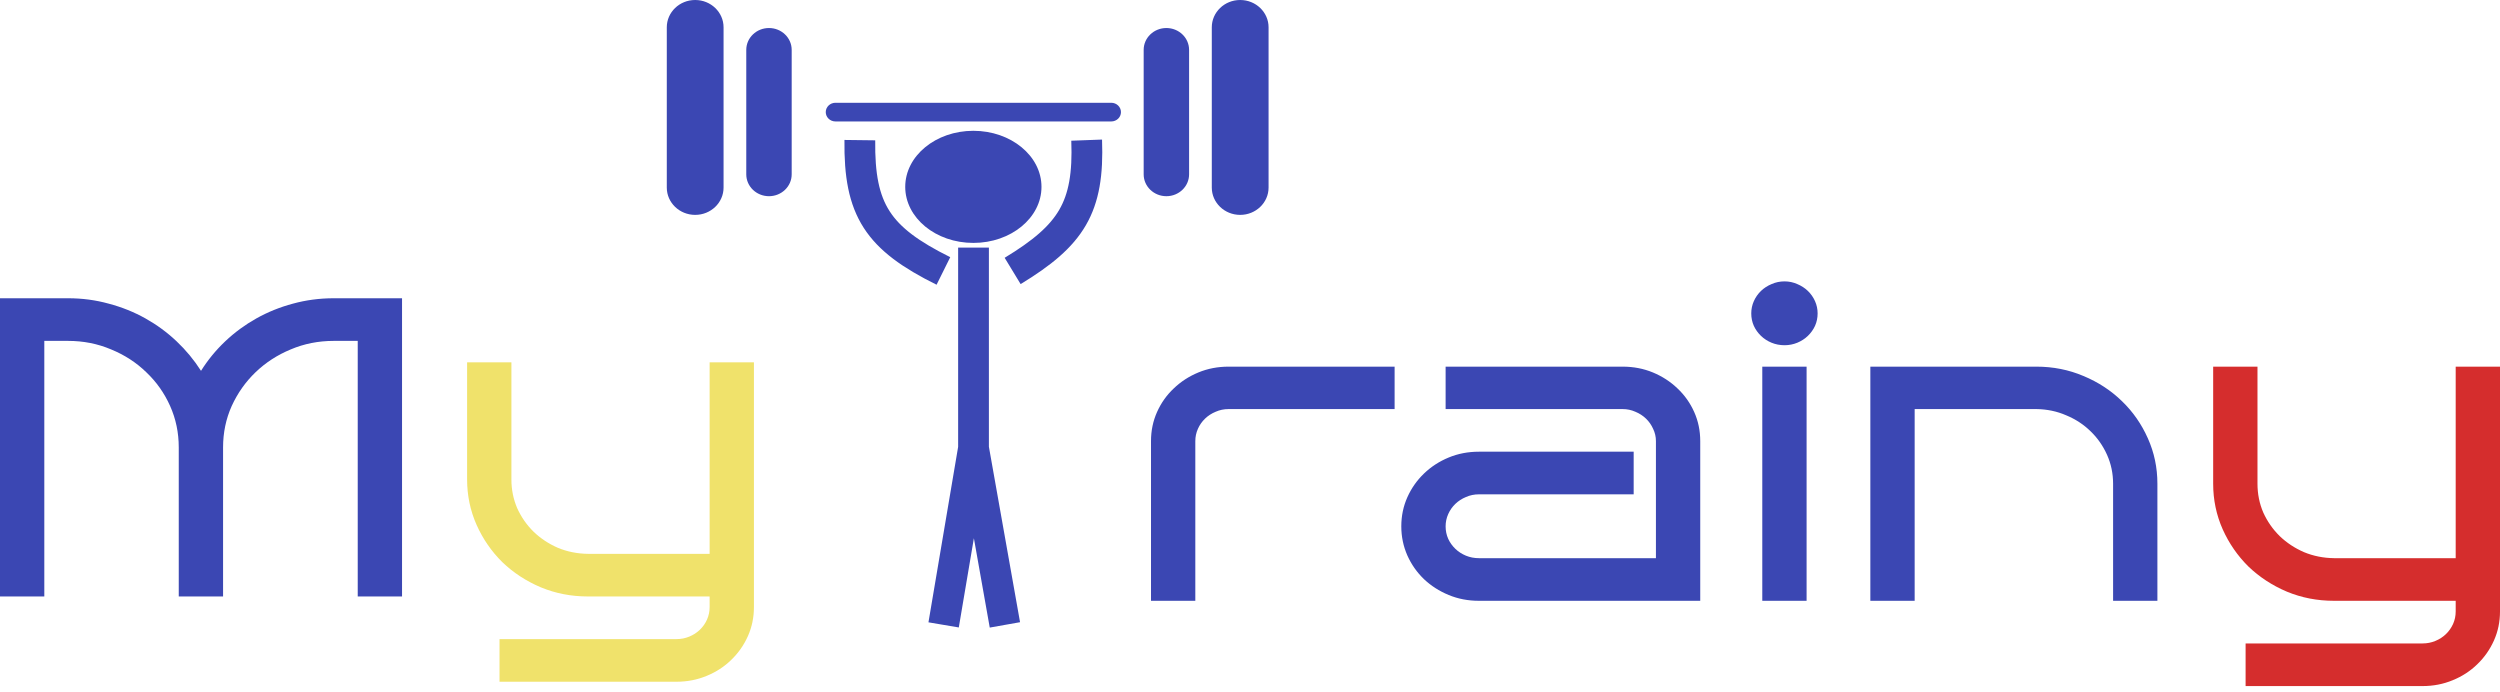 <svg width="325" height="90" viewBox="0 0 325 90" fill="none" xmlns="http://www.w3.org/2000/svg">
<path d="M28.999 77.541H23.238V58.157C23.238 56.247 22.864 54.453 22.114 52.777C21.365 51.101 20.335 49.641 19.023 48.398C17.731 47.136 16.204 46.145 14.443 45.424C12.701 44.685 10.837 44.316 8.851 44.316H5.76V77.541H0V38.773H8.851C10.687 38.773 12.448 39.008 14.134 39.476C15.839 39.927 17.431 40.567 18.911 41.396C20.391 42.225 21.74 43.216 22.957 44.37C24.175 45.523 25.233 46.803 26.132 48.208C27.013 46.803 28.062 45.523 29.28 44.37C30.497 43.216 31.846 42.225 33.326 41.396C34.806 40.567 36.389 39.927 38.075 39.476C39.779 39.008 41.55 38.773 43.386 38.773H52.265V77.541H46.505V44.316H43.386C41.4 44.316 39.536 44.685 37.794 45.424C36.052 46.145 34.525 47.136 33.214 48.398C31.921 49.641 30.891 51.101 30.123 52.777C29.373 54.453 28.999 56.247 28.999 58.157V77.541Z" fill="#3B47B3"/>
<path d="M98.011 78.919C98.011 80.271 97.748 81.533 97.224 82.704C96.699 83.876 95.978 84.903 95.06 85.786C94.161 86.669 93.093 87.363 91.857 87.868C90.639 88.372 89.337 88.625 87.951 88.625H64.938V83.083H87.951C88.532 83.083 89.084 82.975 89.609 82.758C90.133 82.542 90.592 82.245 90.986 81.866C91.379 81.488 91.688 81.046 91.913 80.541C92.138 80.037 92.25 79.496 92.25 78.919V77.541H76.43C74.257 77.541 72.215 77.144 70.305 76.351C68.394 75.54 66.727 74.45 65.303 73.08C63.898 71.692 62.783 70.079 61.959 68.241C61.135 66.384 60.723 64.411 60.723 62.32V47.1H66.483V62.32C66.483 63.654 66.736 64.907 67.242 66.078C67.766 67.232 68.478 68.25 69.377 69.133C70.276 69.998 71.326 70.692 72.524 71.215C73.742 71.719 75.044 71.981 76.43 71.999H92.25V47.1H98.011V78.919Z" fill="#EDDD51" fill-opacity="0.85"/>
<path d="M94.063 3.55C94.063 1.59 92.411 0 90.373 0C88.335 0 86.683 1.59 86.683 3.55V24.385C86.683 26.346 88.335 27.935 90.373 27.935C92.411 27.935 94.063 26.346 94.063 24.385V3.55Z" fill="#3B47B3"/>
<path d="M144.463 13.36H108.61C107.913 13.36 107.348 13.904 107.348 14.575C107.348 15.246 107.913 15.789 108.61 15.789H144.463C145.16 15.789 145.725 15.246 145.725 14.575C145.725 13.904 145.16 13.36 144.463 13.36Z" fill="#3B47B3"/>
<path d="M102.919 6.484C102.919 4.915 101.598 3.643 99.967 3.643C98.337 3.643 97.015 4.915 97.015 6.484V22.666C97.015 24.234 98.337 25.506 99.967 25.506C101.598 25.506 102.919 24.234 102.919 22.666V6.484Z" fill="#3B47B3"/>
<path d="M154.581 6.484C154.581 4.915 153.26 3.643 151.629 3.643C149.999 3.643 148.677 4.915 148.677 6.484V22.666C148.677 24.234 149.999 25.506 151.629 25.506C153.26 25.506 154.581 24.234 154.581 22.666V6.484Z" fill="#3B47B3"/>
<path d="M164.914 3.55C164.914 1.59 163.261 0 161.223 0C159.185 0 157.533 1.59 157.533 3.55V24.385C157.533 26.346 159.185 27.935 161.223 27.935C163.261 27.935 164.914 26.346 164.914 24.385V3.55Z" fill="#3B47B3"/>
<path d="M126.537 31.579C131.428 31.579 135.393 28.317 135.393 24.292C135.393 20.267 131.428 17.004 126.537 17.004C121.645 17.004 117.68 20.267 117.68 24.292C117.68 28.317 121.645 31.579 126.537 31.579Z" fill="#3B47B3"/>
<path d="M111.779 18.218C111.668 27.3 114.105 30.989 122.643 35.223M141.267 18.218C141.595 26.98 139.269 30.589 131.644 35.223" stroke="#3B47B3" stroke-width="4"/>
<path d="M126.557 58.258L130.637 81.236M126.557 32.188V58.258V32.188ZM126.557 58.258L122.671 81.236L126.557 58.258Z" stroke="#3B47B3" stroke-width="4"/>
<path d="M181.299 53.179H159.718C159.119 53.179 158.557 53.296 158.032 53.53C157.509 53.746 157.05 54.044 156.656 54.422C156.263 54.801 155.953 55.242 155.729 55.747C155.503 56.252 155.391 56.783 155.391 57.342V78.104H149.63V57.342C149.63 55.99 149.894 54.729 150.417 53.557C150.942 52.386 151.663 51.367 152.581 50.502C153.499 49.619 154.567 48.925 155.785 48.42C157.002 47.916 158.313 47.664 159.718 47.664H181.299V53.179ZM221.031 78.104H192.257C190.853 78.104 189.541 77.852 188.324 77.347C187.105 76.843 186.038 76.158 185.12 75.293C184.202 74.41 183.481 73.382 182.956 72.211C182.433 71.021 182.169 69.76 182.169 68.426C182.169 67.074 182.433 65.813 182.956 64.641C183.481 63.47 184.202 62.442 185.12 61.559C186.038 60.676 187.105 59.982 188.324 59.478C189.541 58.973 190.853 58.721 192.257 58.721H212.377V64.263H192.257C191.657 64.263 191.096 64.38 190.571 64.614C190.048 64.831 189.589 65.128 189.194 65.506C188.802 65.885 188.492 66.326 188.268 66.831C188.042 67.336 187.93 67.867 187.93 68.426C187.93 69.003 188.042 69.543 188.268 70.048C188.492 70.535 188.802 70.967 189.194 71.346C189.589 71.724 190.048 72.022 190.571 72.238C191.096 72.454 191.657 72.562 192.257 72.562H215.271V57.342C215.271 56.783 215.15 56.252 214.905 55.747C214.681 55.242 214.372 54.801 213.979 54.422C213.585 54.044 213.126 53.746 212.602 53.53C212.077 53.296 211.524 53.179 210.943 53.179H187.93V47.664H210.943C212.349 47.664 213.659 47.916 214.878 48.42C216.095 48.925 217.163 49.619 218.08 50.502C218.998 51.367 219.721 52.386 220.244 53.557C220.769 54.729 221.031 55.99 221.031 57.342V78.104ZM236.29 40.743C236.29 41.319 236.178 41.86 235.952 42.365C235.727 42.852 235.418 43.284 235.025 43.663C234.631 44.041 234.172 44.338 233.649 44.555C233.123 44.771 232.571 44.879 231.99 44.879C231.391 44.879 230.829 44.771 230.304 44.555C229.78 44.338 229.321 44.041 228.927 43.663C228.534 43.284 228.225 42.852 228 42.365C227.776 41.86 227.664 41.319 227.664 40.743C227.664 40.184 227.776 39.652 228 39.148C228.225 38.643 228.534 38.202 228.927 37.823C229.321 37.445 229.78 37.147 230.304 36.931C230.829 36.697 231.391 36.58 231.99 36.58C232.571 36.58 233.123 36.697 233.649 36.931C234.172 37.147 234.631 37.445 235.025 37.823C235.418 38.202 235.727 38.643 235.952 39.148C236.178 39.652 236.29 40.184 236.29 40.743ZM234.857 78.104H229.097V47.664H234.857V78.104ZM248.906 78.104H243.145V47.664H264.726C266.9 47.664 268.941 48.069 270.852 48.88C272.762 49.673 274.43 50.764 275.854 52.151C277.277 53.521 278.4 55.134 279.225 56.99C280.049 58.829 280.462 60.793 280.462 62.884V78.104H274.702V62.884C274.702 61.55 274.44 60.298 273.915 59.126C273.39 57.955 272.679 56.937 271.78 56.071C270.88 55.188 269.822 54.494 268.604 53.99C267.405 53.467 266.113 53.197 264.726 53.179H248.906V78.104Z" fill="#3B47B3"/>
<path d="M325 79.483C325 80.835 324.737 82.097 324.213 83.268C323.688 84.439 322.968 85.467 322.05 86.35C321.15 87.233 320.083 87.927 318.846 88.431C317.629 88.936 316.327 89.189 314.941 89.189H291.928V83.647H314.941C315.521 83.647 316.073 83.538 316.598 83.322C317.124 83.106 317.583 82.808 317.975 82.43C318.368 82.051 318.677 81.61 318.903 81.105C319.128 80.6 319.24 80.06 319.24 79.483V78.104H303.42C301.246 78.104 299.205 77.708 297.294 76.915C295.384 76.104 293.716 75.013 292.292 73.644C290.888 72.256 289.773 70.643 288.948 68.805C288.124 66.948 287.712 64.975 287.712 62.884V47.664H293.473V62.884C293.473 64.218 293.726 65.47 294.231 66.642C294.756 67.795 295.467 68.814 296.366 69.697C297.265 70.562 298.316 71.256 299.514 71.778C300.731 72.283 302.033 72.544 303.42 72.562H319.24V47.664H325V79.483Z" fill="#D52D2D"/>
</svg>
